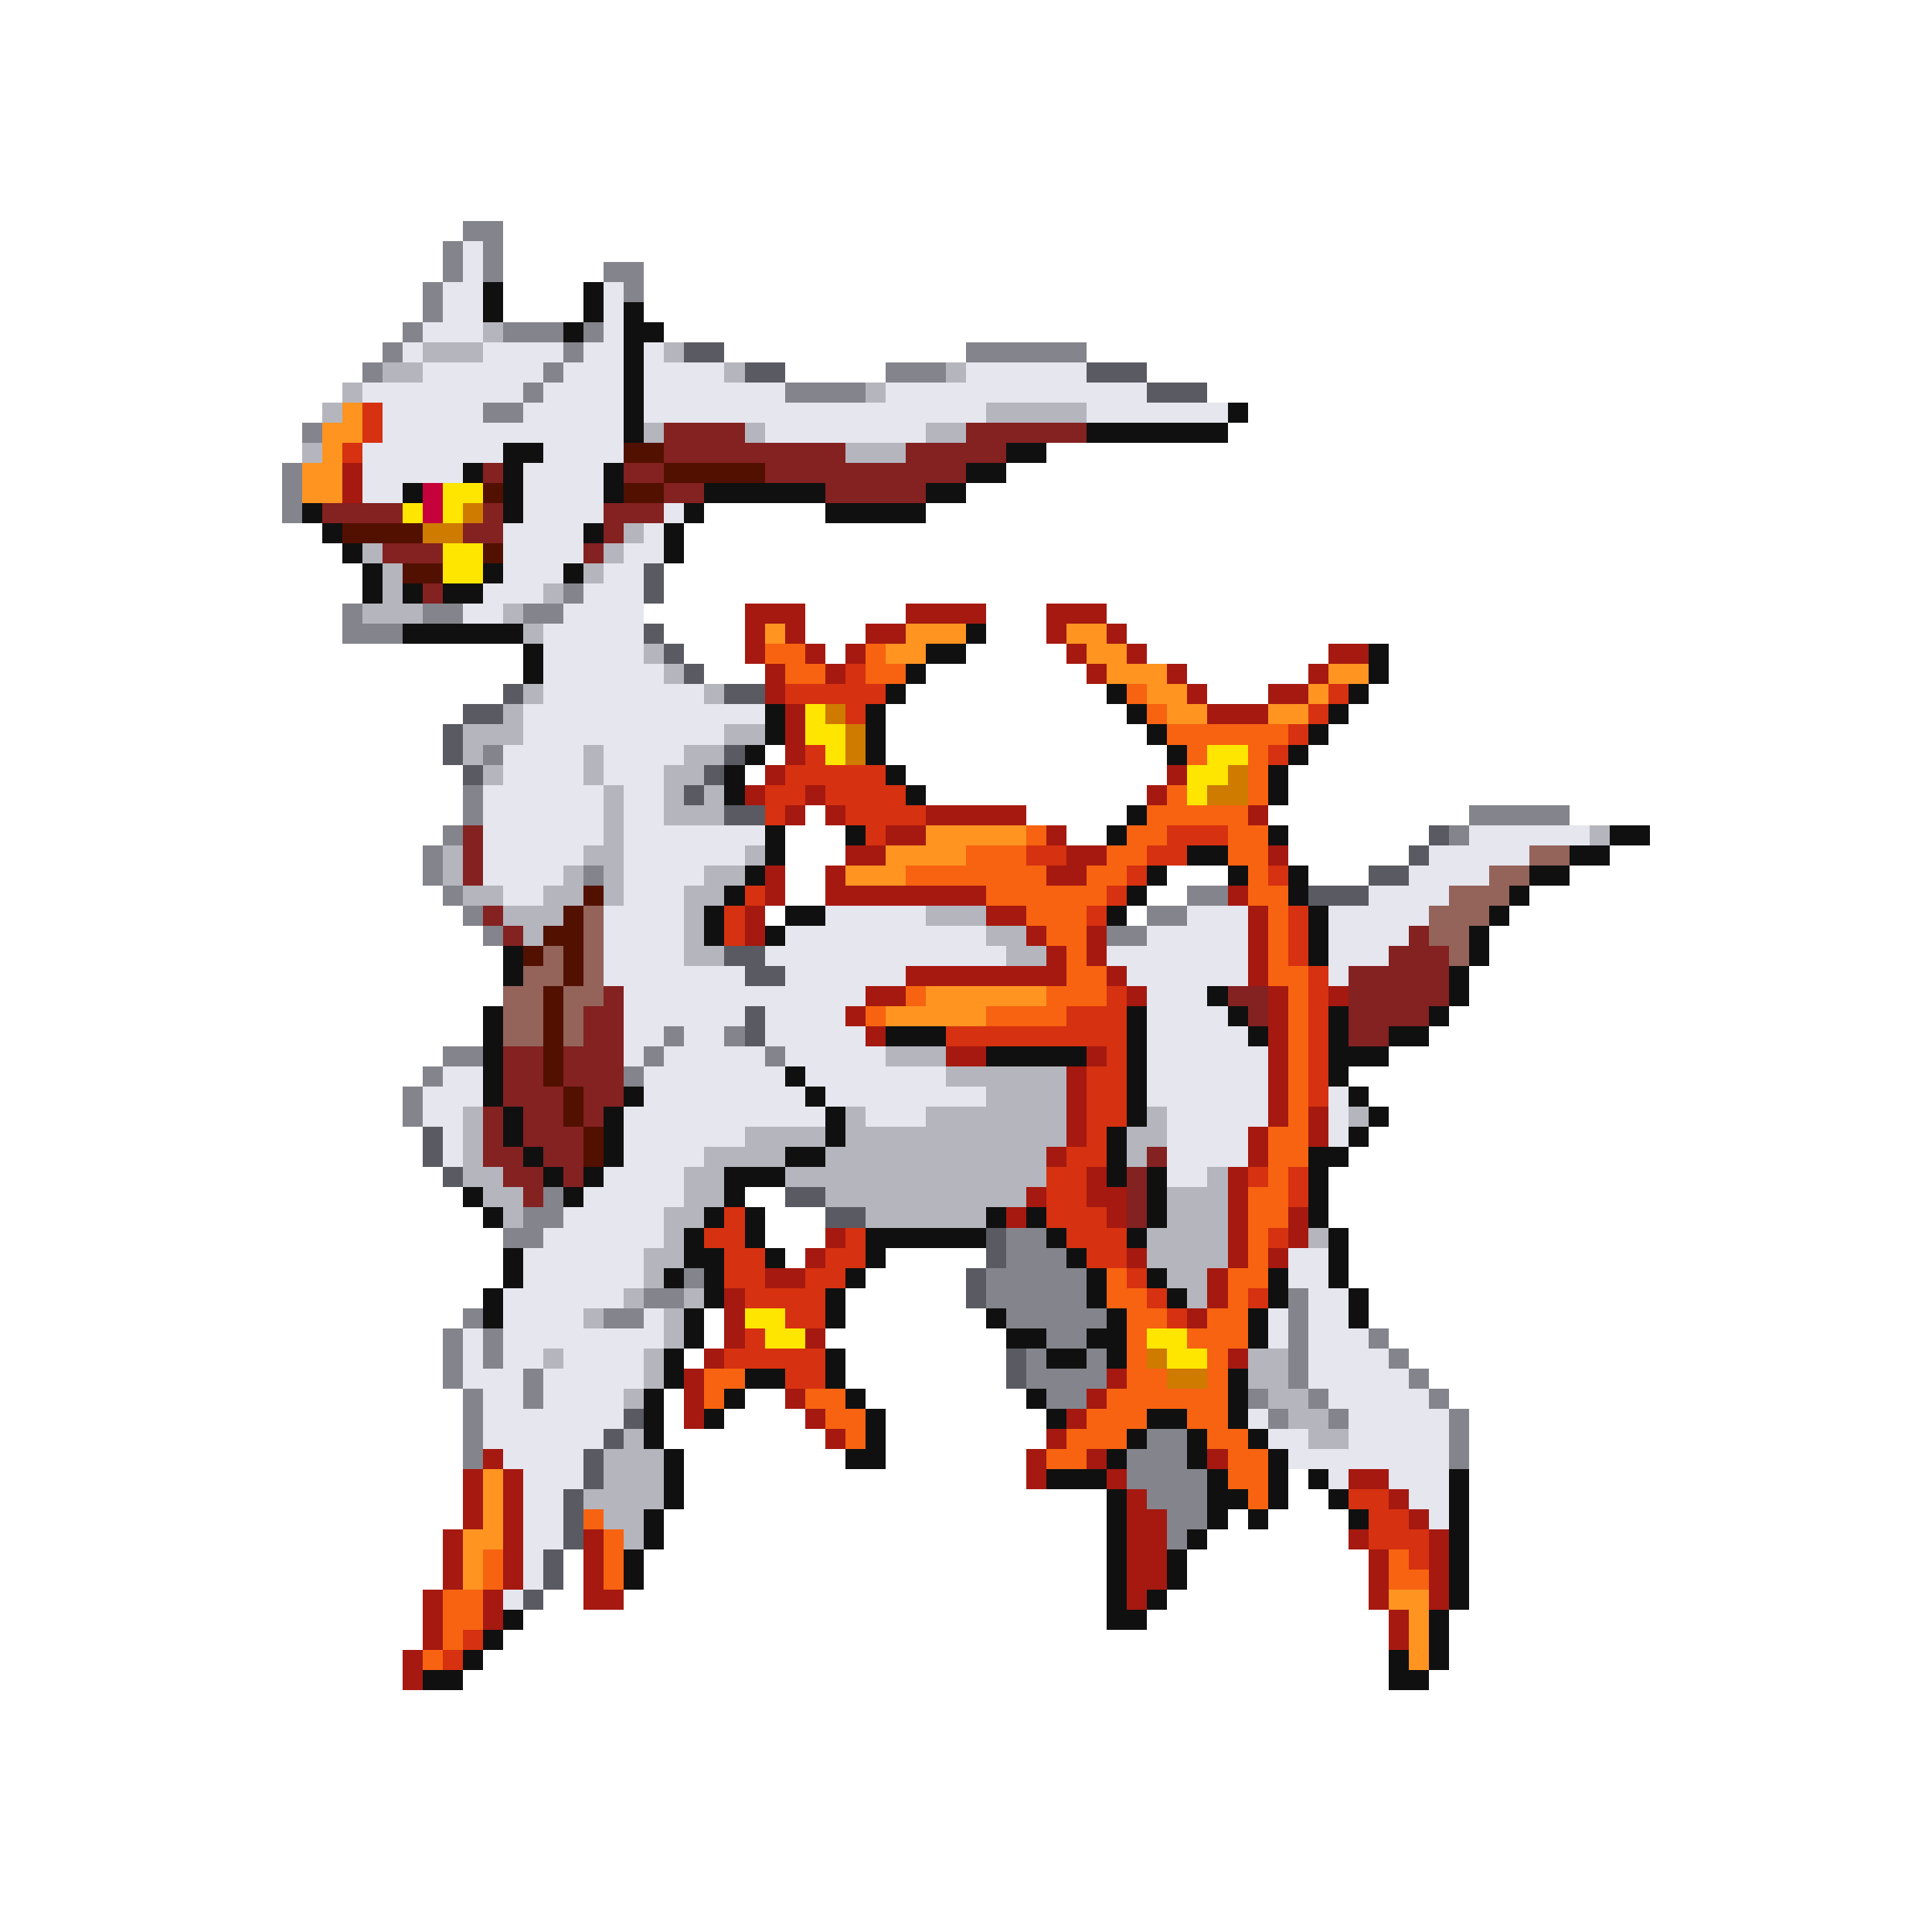 <svg xmlns="http://www.w3.org/2000/svg" viewBox="0 -0.5 96 96" shape-rendering="crispEdges">
<path stroke="#84848c" d="M23 11h2M22 12h1M24 12h1M22 13h1M24 13h1M30 13h2M21 14h1M31 14h1M21 15h1M20 16h1M25 16h3M29 16h1M19 17h1M28 17h1M48 17h6M18 18h1M27 18h1M44 18h3M26 19h1M39 19h4M24 20h2M15 21h1M14 23h1M14 24h1M14 25h1M28 29h1M17 30h1M21 30h2M26 30h2M17 31h3M24 37h1M23 39h1M23 40h1M73 40h5M22 41h1M72 41h1M21 42h1M21 43h1M29 43h1M22 44h1M59 44h2M23 45h1M57 45h2M24 46h1M55 46h2M33 51h1M36 51h1M22 52h2M32 52h1M38 52h1M21 53h1M31 53h1M20 54h1M20 55h1M27 59h1M26 60h2M25 61h2M50 61h2M50 62h3M34 63h1M49 63h5M32 64h2M49 64h5M64 64h1M23 65h1M30 65h2M50 65h5M64 65h1M22 66h1M24 66h1M52 66h2M64 66h1M68 66h1M22 67h1M24 67h1M51 67h1M54 67h1M64 67h1M69 67h1M22 68h1M26 68h1M51 68h4M64 68h1M70 68h1M23 69h1M26 69h1M52 69h2M62 69h1M65 69h1M71 69h1M23 70h1M63 70h1M66 70h1M72 70h1M23 71h1M57 71h2M72 71h1M23 72h1M56 72h3M72 72h1M56 73h4M57 74h3M58 75h2M58 76h1" />
<path stroke="#e6e6ef" d="M23 12h1M23 13h1M22 14h2M30 14h1M22 15h2M30 15h1M21 16h3M30 16h1M20 17h1M24 17h4M29 17h2M32 17h1M21 18h6M28 18h3M32 18h4M48 18h6M18 19h8M27 19h4M32 19h7M44 19h13M19 20h5M26 20h5M32 20h17M54 20h7M19 21h12M38 21h8M18 22h7M27 22h4M18 23h5M26 23h4M18 24h2M26 24h4M26 25h4M33 25h1M25 26h4M32 26h1M25 27h4M31 27h2M25 28h3M30 28h2M24 29h3M29 29h3M23 30h2M28 30h4M27 31h5M27 32h5M27 33h6M27 34h8M26 35h12M26 36h10M25 37h4M30 37h4M25 38h4M30 38h3M24 39h6M31 39h2M24 40h6M31 40h2M24 41h6M31 41h7M73 41h6M24 42h5M31 42h6M71 42h5M24 43h4M31 43h4M70 43h4M25 44h2M31 44h3M68 44h4M30 45h4M41 45h5M59 45h3M66 45h5M30 46h4M39 46h10M57 46h5M66 46h4M30 47h4M38 47h12M55 47h7M66 47h3M30 48h7M39 48h6M56 48h6M66 48h1M31 49h12M57 49h3M31 50h6M38 50h4M57 50h4M31 51h2M34 51h2M38 51h5M57 51h5M31 52h1M33 52h5M39 52h5M57 52h6M22 53h2M32 53h7M40 53h7M57 53h6M21 54h3M32 54h8M41 54h8M57 54h6M66 54h1M21 55h2M31 55h10M43 55h3M58 55h5M66 55h1M22 56h1M31 56h6M58 56h4M66 56h1M22 57h1M31 57h4M58 57h4M30 58h4M58 58h2M29 59h5M28 60h5M27 61h6M26 62h6M64 62h2M26 63h6M64 63h2M25 64h6M65 64h2M25 65h4M32 65h1M63 65h1M65 65h2M23 66h1M25 66h8M63 66h1M65 66h3M23 67h1M25 67h2M28 67h4M65 67h4M23 68h3M27 68h5M65 68h5M24 69h2M27 69h4M66 69h5M24 70h7M62 70h1M67 70h5M24 71h6M63 71h2M67 71h5M25 72h4M64 72h8M26 73h3M66 73h1M69 73h3M26 74h2M70 74h2M26 75h2M71 75h1M26 76h2M26 77h1M26 78h1M25 79h1" />
<path stroke="#101010" d="M24 14h1M29 14h1M24 15h1M29 15h1M31 15h1M28 16h1M31 16h2M31 17h1M31 18h1M31 19h1M31 20h1M61 20h1M31 21h1M54 21h7M25 22h2M50 22h2M23 23h1M25 23h1M30 23h1M48 23h2M20 24h1M25 24h1M30 24h1M35 24h6M46 24h2M15 25h1M25 25h1M34 25h1M41 25h5M16 26h1M29 26h1M33 26h1M17 27h1M33 27h1M18 28h1M24 28h1M28 28h1M18 29h1M20 29h1M22 29h2M20 31h6M48 31h1M26 32h1M46 32h2M68 32h1M26 33h1M45 33h1M68 33h1M44 34h1M55 34h1M67 34h1M38 35h1M43 35h1M56 35h1M66 35h1M38 36h1M43 36h1M57 36h1M65 36h1M37 37h1M43 37h1M58 37h1M64 37h1M36 38h1M44 38h1M63 38h1M36 39h1M45 39h1M63 39h1M56 40h1M38 41h1M42 41h1M55 41h1M63 41h1M80 41h2M38 42h1M59 42h2M78 42h2M37 43h1M57 43h1M61 43h1M64 43h1M76 43h2M36 44h1M56 44h1M64 44h1M75 44h1M35 45h1M39 45h2M55 45h1M65 45h1M74 45h1M35 46h1M38 46h1M65 46h1M73 46h1M25 47h1M65 47h1M73 47h1M25 48h1M72 48h1M60 49h1M72 49h1M24 50h1M56 50h1M61 50h1M66 50h1M71 50h1M24 51h1M44 51h3M56 51h1M62 51h1M66 51h1M69 51h2M24 52h1M49 52h5M56 52h1M66 52h3M24 53h1M39 53h1M56 53h1M66 53h1M24 54h1M31 54h1M40 54h1M56 54h1M67 54h1M25 55h1M30 55h1M41 55h1M56 55h1M68 55h1M25 56h1M30 56h1M41 56h1M55 56h1M67 56h1M26 57h1M30 57h1M39 57h2M55 57h1M65 57h2M27 58h1M29 58h1M36 58h3M55 58h1M57 58h1M65 58h1M23 59h1M28 59h1M36 59h1M57 59h1M65 59h1M24 60h1M35 60h1M37 60h1M49 60h1M51 60h1M57 60h1M65 60h1M34 61h1M37 61h1M43 61h6M52 61h1M56 61h1M66 61h1M25 62h1M34 62h2M38 62h1M43 62h1M53 62h1M66 62h1M25 63h1M33 63h1M35 63h1M42 63h1M54 63h1M57 63h1M63 63h1M66 63h1M24 64h1M35 64h1M41 64h1M54 64h1M58 64h1M63 64h1M67 64h1M24 65h1M34 65h1M41 65h1M49 65h1M55 65h1M62 65h1M67 65h1M34 66h1M50 66h2M54 66h2M62 66h1M33 67h1M41 67h1M52 67h2M55 67h1M33 68h1M37 68h2M41 68h1M61 68h1M32 69h1M36 69h1M42 69h1M51 69h1M61 69h1M32 70h1M35 70h1M43 70h1M52 70h1M57 70h2M61 70h1M32 71h1M43 71h1M56 71h1M59 71h1M62 71h1M33 72h1M42 72h2M55 72h1M59 72h1M63 72h1M33 73h1M52 73h3M60 73h1M63 73h1M65 73h1M72 73h1M33 74h1M55 74h1M60 74h2M63 74h1M66 74h1M72 74h1M32 75h1M55 75h1M60 75h1M62 75h1M67 75h1M72 75h1M32 76h1M55 76h1M59 76h1M72 76h1M31 77h1M55 77h1M58 77h1M72 77h1M31 78h1M55 78h1M58 78h1M72 78h1M55 79h1M57 79h1M72 79h1M25 80h1M55 80h2M71 80h1M24 81h1M71 81h1M23 82h1M69 82h1M71 82h1M21 83h2M69 83h2" />
<path stroke="#b5b5bd" d="M24 16h1M21 17h3M33 17h1M19 18h2M36 18h1M47 18h1M17 19h1M43 19h1M16 20h1M49 20h5M32 21h1M37 21h1M46 21h2M15 22h1M42 22h3M31 26h1M18 27h1M30 27h1M19 28h1M29 28h1M19 29h1M27 29h1M18 30h3M25 30h1M26 31h1M32 32h1M33 33h1M26 34h1M35 34h1M25 35h1M23 36h3M36 36h2M23 37h1M29 37h1M34 37h2M24 38h1M29 38h1M33 38h2M30 39h1M33 39h1M35 39h1M30 40h1M33 40h3M30 41h1M79 41h1M22 42h1M29 42h2M37 42h1M22 43h1M28 43h1M30 43h1M35 43h2M23 44h2M27 44h2M30 44h1M34 44h2M25 45h3M34 45h1M46 45h3M26 46h1M34 46h1M49 46h2M34 47h2M50 47h2M44 52h3M47 53h6M49 54h4M23 55h1M42 55h1M46 55h7M57 55h1M67 55h1M23 56h1M37 56h4M42 56h11M56 56h2M23 57h1M35 57h4M41 57h11M56 57h1M23 58h2M34 58h2M39 58h13M60 58h1M24 59h2M34 59h2M41 59h10M58 59h3M25 60h1M33 60h2M43 60h6M58 60h3M33 61h1M57 61h4M65 61h1M32 62h2M57 62h4M32 63h1M58 63h2M31 64h1M34 64h1M59 64h1M29 65h1M33 65h1M33 66h1M27 67h1M32 67h1M62 67h2M32 68h1M62 68h2M31 69h1M63 69h2M64 70h2M31 71h1M65 71h2M30 72h3M30 73h3M29 74h4M30 75h2M31 76h1" />
<path stroke="#5a5a63" d="M34 17h2M37 18h2M54 18h3M57 19h3M32 28h1M32 29h1M32 31h1M33 32h1M34 33h1M25 34h1M36 34h2M23 35h2M22 36h1M22 37h1M36 37h1M23 38h1M35 38h1M34 39h1M36 40h2M71 41h1M70 42h1M68 43h2M65 44h3M36 47h2M37 48h2M37 50h1M37 51h1M21 56h1M21 57h1M22 58h1M39 59h2M41 60h2M49 61h1M49 62h1M48 63h1M48 64h1M50 67h1M50 68h1M31 70h1M30 71h1M29 72h1M29 73h1M28 74h1M28 75h1M28 76h1M27 77h1M27 78h1M26 79h1" />
<path stroke="#ff9421" d="M17 20h1M16 21h2M16 22h1M15 23h2M15 24h2M38 31h1M45 31h3M53 31h2M44 32h2M54 32h2M55 33h3M66 33h2M57 34h2M65 34h1M58 35h2M63 35h2M46 41h5M44 42h4M42 43h3M46 49h6M44 50h5M24 73h1M24 74h1M24 75h1M23 76h2M23 77h1M23 78h1M69 79h2M70 80h1M70 81h1M70 82h1" />
<path stroke="#d63110" d="M18 20h1M18 21h1M17 22h1M42 33h1M39 34h5M66 34h1M42 35h1M65 35h1M64 36h1M40 37h1M63 37h1M39 38h5M38 39h2M41 39h4M38 40h1M42 40h4M43 41h1M58 41h3M51 42h2M57 42h2M56 43h1M63 43h1M37 44h1M55 44h1M36 45h1M54 45h1M64 45h1M36 46h1M64 46h1M64 47h1M65 48h1M55 49h1M65 49h1M53 50h3M65 50h1M47 51h9M65 51h1M55 52h1M65 52h1M54 53h2M65 53h1M54 54h2M65 54h1M54 55h2M54 56h1M53 57h2M52 58h2M62 58h1M64 58h1M52 59h2M64 59h1M36 60h1M52 60h3M35 61h2M42 61h1M53 61h3M63 61h1M36 62h2M41 62h2M54 62h2M36 63h2M40 63h2M56 63h1M37 64h4M57 64h1M62 64h1M39 65h2M58 65h1M37 66h1M36 67h5M39 68h2M67 74h2M68 75h2M68 76h3M70 77h1M23 81h1M22 82h1" />
<path stroke="#842121" d="M33 21h4M48 21h6M33 22h9M45 22h5M24 23h1M31 23h2M38 23h10M33 24h2M41 24h5M16 25h4M24 25h1M30 25h3M23 26h2M30 26h1M19 27h3M29 27h1M21 29h1M23 41h1M23 42h1M23 43h1M24 45h1M25 46h1M70 46h1M69 47h3M67 48h5M30 49h1M61 49h2M67 49h5M29 50h2M62 50h1M67 50h4M29 51h2M67 51h2M25 52h2M28 52h3M25 53h2M28 53h3M25 54h3M29 54h2M24 55h1M26 55h2M29 55h1M24 56h1M26 56h3M24 57h2M27 57h2M57 57h1M25 58h2M28 58h1M56 58h1M26 59h1M56 59h1M56 60h1" />
<path stroke="#521000" d="M31 22h2M33 23h5M24 24h1M31 24h2M17 26h4M24 27h1M20 28h2M29 44h1M28 45h1M27 46h2M26 47h1M28 47h1M28 48h1M27 49h1M27 50h1M27 51h1M27 52h1M27 53h1M28 54h1M28 55h1M29 56h1M29 57h1" />
<path stroke="#a51910" d="M17 23h1M17 24h1M37 30h3M45 30h4M52 30h3M37 31h1M39 31h1M43 31h2M52 31h1M55 31h1M37 32h1M40 32h1M42 32h1M53 32h1M56 32h1M66 32h2M38 33h1M41 33h1M54 33h1M58 33h1M65 33h1M38 34h1M59 34h1M63 34h2M39 35h1M60 35h3M39 36h1M39 37h1M38 38h1M58 38h1M37 39h1M40 39h1M57 39h1M39 40h1M41 40h1M46 40h5M62 40h1M44 41h2M52 41h1M42 42h2M53 42h2M63 42h1M38 43h1M41 43h1M52 43h2M38 44h1M41 44h8M61 44h1M37 45h1M49 45h2M62 45h1M37 46h1M51 46h1M54 46h1M62 46h1M52 47h1M54 47h1M62 47h1M45 48h8M55 48h1M62 48h1M43 49h2M56 49h1M63 49h1M66 49h1M42 50h1M63 50h1M43 51h1M63 51h1M47 52h2M54 52h1M63 52h1M53 53h1M63 53h1M53 54h1M63 54h1M53 55h1M63 55h1M65 55h1M53 56h1M62 56h1M65 56h1M52 57h1M62 57h1M54 58h1M61 58h1M51 59h1M54 59h2M61 59h1M50 60h1M55 60h1M61 60h1M64 60h1M41 61h1M61 61h1M64 61h1M40 62h1M56 62h1M61 62h1M63 62h1M38 63h2M60 63h1M36 64h1M60 64h1M36 65h1M59 65h1M36 66h1M40 66h1M35 67h1M61 67h1M34 68h1M55 68h1M34 69h1M39 69h1M54 69h1M34 70h1M40 70h1M53 70h1M41 71h1M52 71h1M24 72h1M51 72h1M54 72h1M60 72h1M23 73h1M25 73h1M51 73h1M55 73h1M67 73h2M23 74h1M25 74h1M56 74h1M69 74h1M23 75h1M25 75h1M56 75h2M70 75h1M22 76h1M25 76h1M29 76h1M56 76h2M67 76h1M71 76h1M22 77h1M25 77h1M29 77h1M56 77h2M68 77h1M71 77h1M22 78h1M25 78h1M29 78h1M56 78h2M68 78h1M71 78h1M21 79h1M24 79h1M29 79h2M56 79h1M68 79h1M71 79h1M21 80h1M24 80h1M69 80h1M21 81h1M69 81h1M20 82h1M20 83h1" />
<path stroke="#c5003a" d="M21 24h1M21 25h1" />
<path stroke="#ffe600" d="M22 24h2M20 25h1M22 25h1M22 27h2M22 28h2M40 35h1M40 36h2M41 37h1M60 37h2M59 38h2M59 39h1M37 65h2M38 66h2M57 66h2M58 67h2" />
<path stroke="#ce7b00" d="M23 25h1M21 26h2M41 35h1M42 36h1M42 37h1M61 38h1M60 39h2M57 67h1M58 68h2" />
<path stroke="#f76310" d="M38 32h2M43 32h1M39 33h2M43 33h2M56 34h1M57 35h1M58 36h6M59 37h1M62 37h1M62 38h1M58 39h1M62 39h1M57 40h5M51 41h1M56 41h2M61 41h2M48 42h3M55 42h2M61 42h2M45 43h7M54 43h2M62 43h1M49 44h6M62 44h2M51 45h3M63 45h1M52 46h2M63 46h1M53 47h1M63 47h1M53 48h2M63 48h2M45 49h1M52 49h3M64 49h1M43 50h1M49 50h4M64 50h1M64 51h1M64 52h1M64 53h1M64 54h1M64 55h1M63 56h2M63 57h2M63 58h1M62 59h2M62 60h2M62 61h1M62 62h1M55 63h1M61 63h2M55 64h2M61 64h1M56 65h2M60 65h2M56 66h1M59 66h3M56 67h1M60 67h1M35 68h2M56 68h2M60 68h1M35 69h1M40 69h2M55 69h6M41 70h2M54 70h3M59 70h2M42 71h1M53 71h3M60 71h2M52 72h2M61 72h2M61 73h2M62 74h1M29 75h1M30 76h1M24 77h1M30 77h1M69 77h1M24 78h1M30 78h1M69 78h2M22 79h2M22 80h2M22 81h1M21 82h1" />
<path stroke="#94635a" d="M76 42h2M74 43h2M72 44h3M29 45h1M71 45h3M29 46h1M71 46h2M27 47h1M29 47h1M72 47h1M26 48h2M29 48h1M25 49h2M28 49h2M25 50h2M28 50h1M25 51h2M28 51h1" />
</svg>
